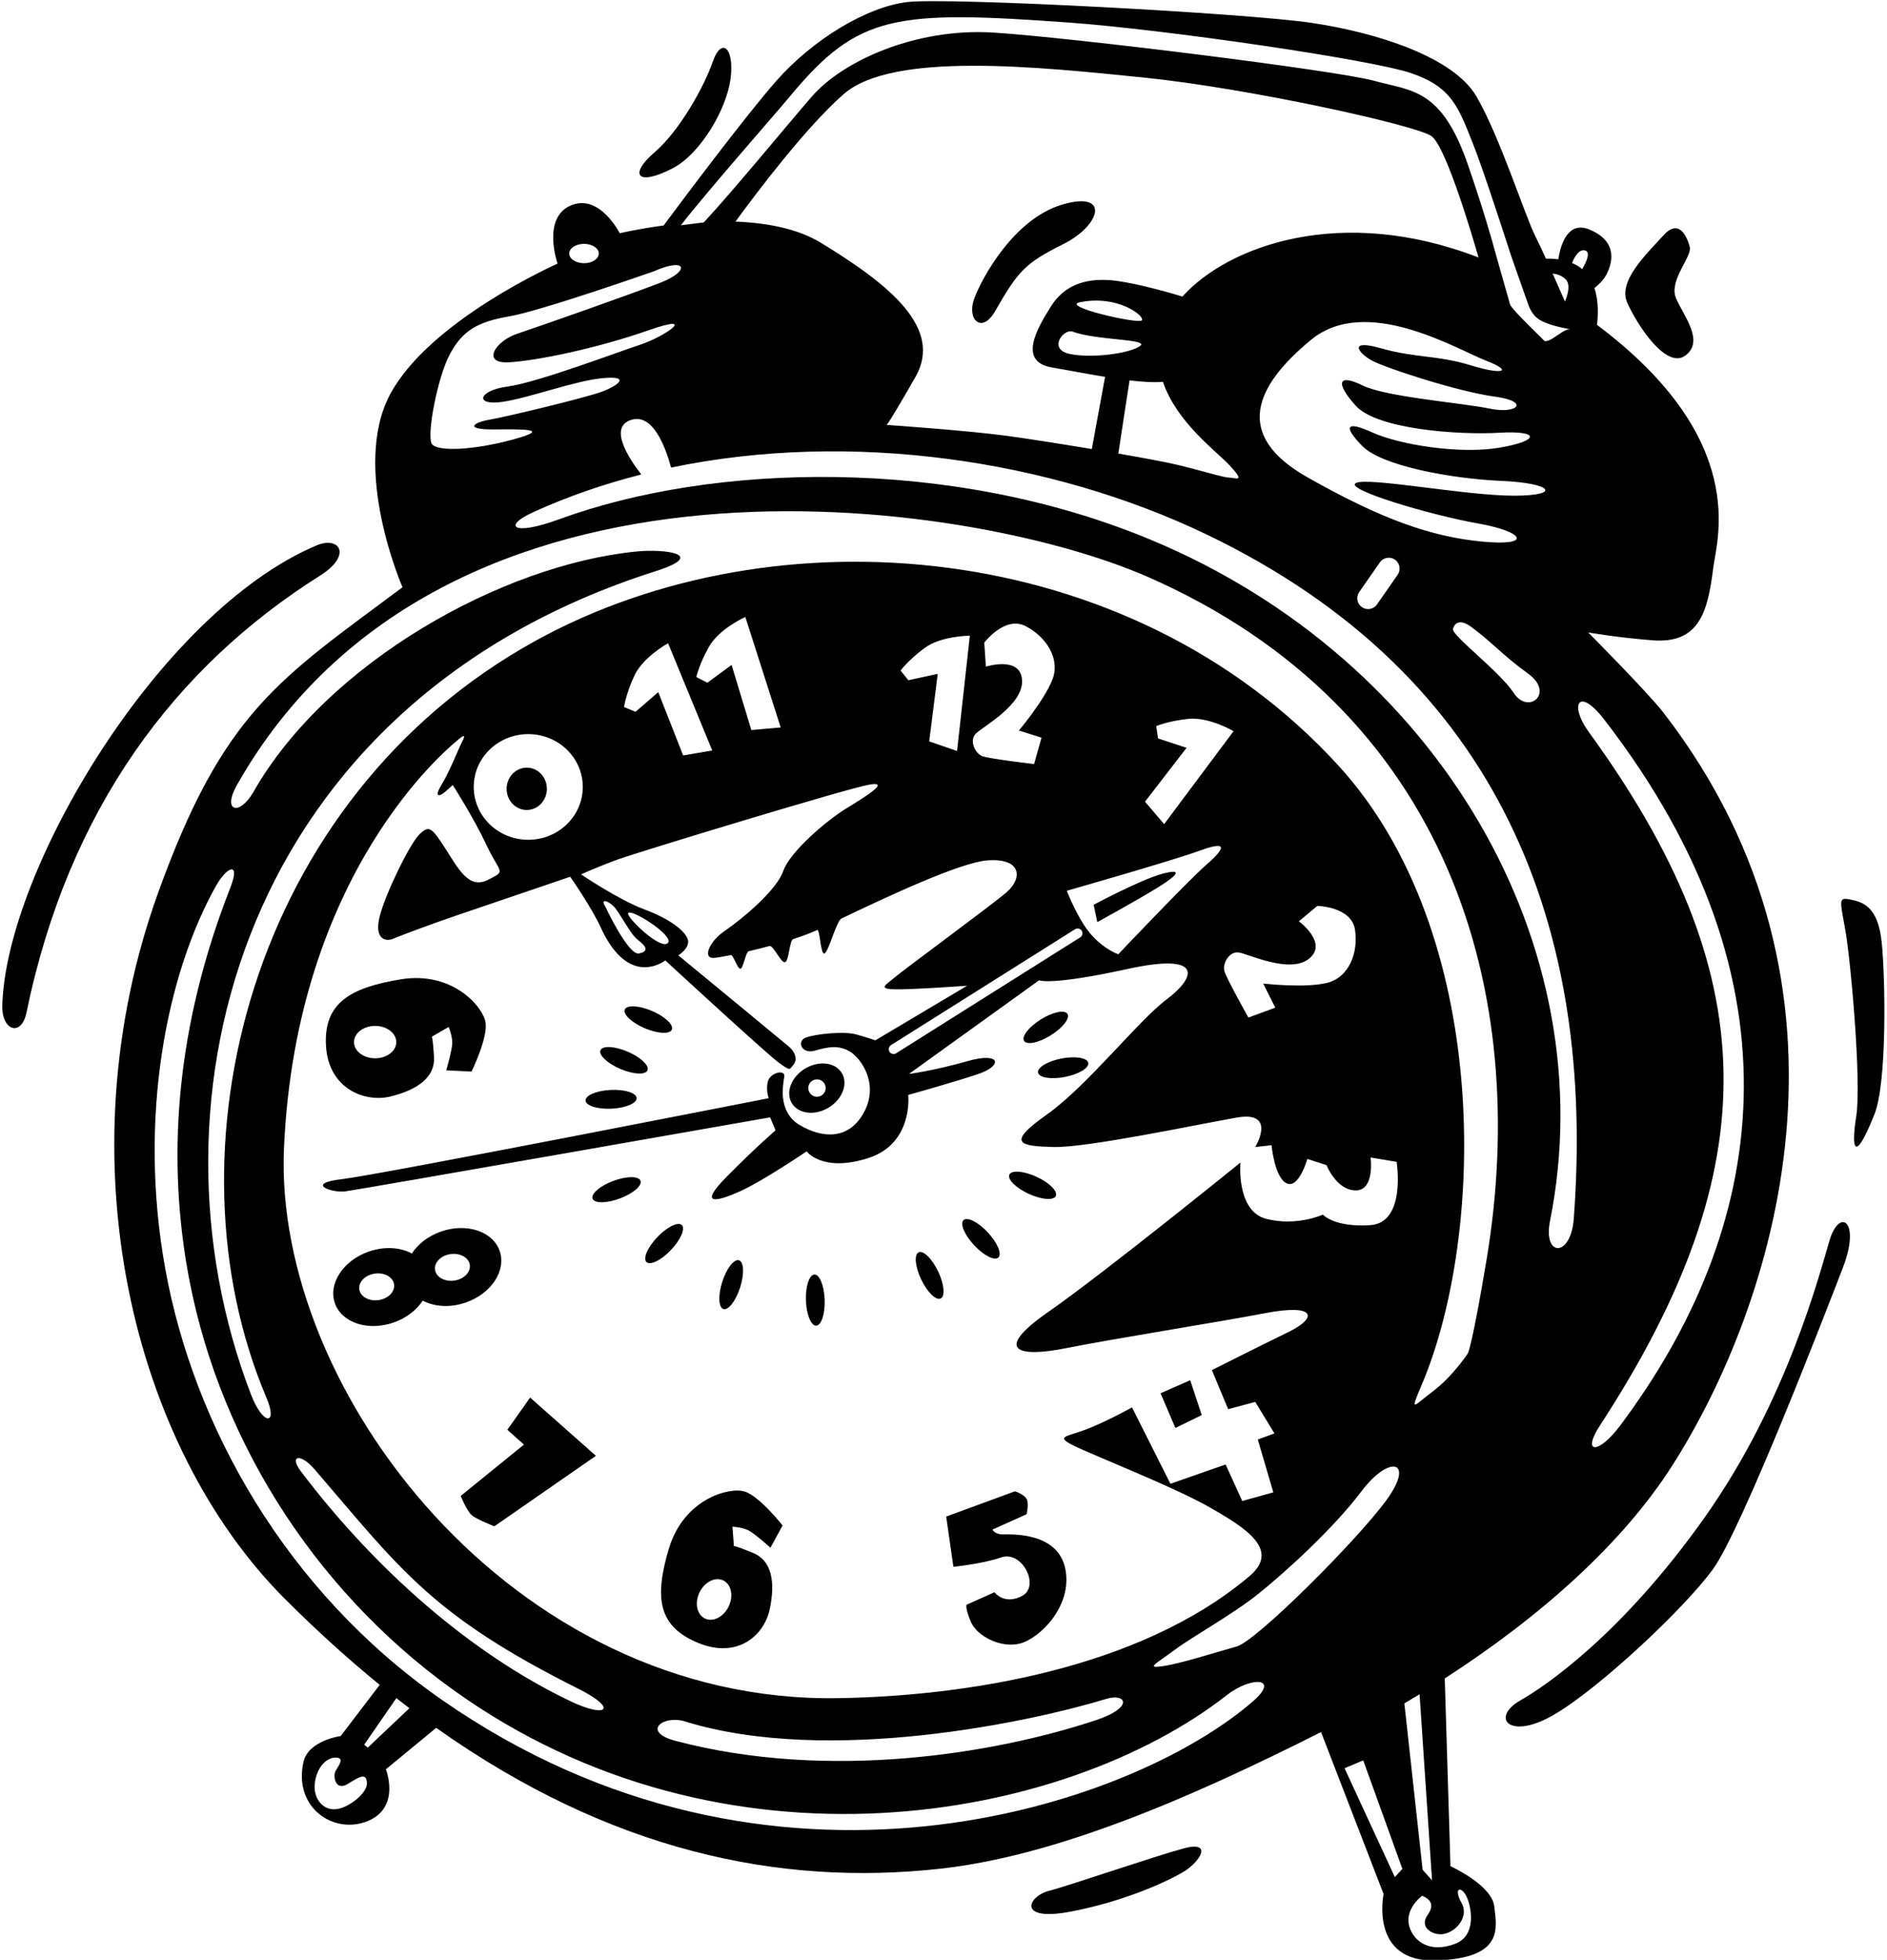 <?xml version="1.0" encoding="UTF-8"?>
<svg xmlns="http://www.w3.org/2000/svg" xmlns:xlink="http://www.w3.org/1999/xlink" width="522pt" height="542pt" viewBox="0 0 522 542" version="1.1">
<g id="surface1">
<path style=" stroke:none;fill-rule:nonzero;fill:rgb(0%,0%,0%);fill-opacity:1;" d="M 229.211 306.324 C 233.031 304.023 234.672 299.742 232.871 296.758 C 231.078 293.773 226.523 293.223 222.703 295.523 C 218.887 297.824 217.246 302.105 219.043 305.09 C 220.84 308.07 225.391 308.625 229.211 306.324 Z M 226 298.5 C 227.328 298.5 228.406 299.578 228.406 300.906 C 228.406 302.234 227.328 303.312 226 303.312 C 224.672 303.312 223.594 302.234 223.594 300.906 C 223.594 299.578 224.672 298.5 226 298.5 "/>
<path style=" stroke:none;fill-rule:nonzero;fill:rgb(0%,0%,0%);fill-opacity:1;" d="M 178.328 284.352 C 181.914 285.887 185.285 286.066 185.848 284.75 C 186.41 283.434 183.957 281.121 180.367 279.586 C 176.777 278.047 173.41 277.867 172.848 279.184 C 172.281 280.5 174.738 282.812 178.328 284.352 "/>
<path style=" stroke:none;fill-rule:nonzero;fill:rgb(0%,0%,0%);fill-opacity:1;" d="M 171.59 295.609 C 175.18 297.145 178.547 297.324 179.109 296.008 C 179.672 294.691 177.219 292.379 173.629 290.844 C 170.039 289.305 166.672 289.129 166.109 290.441 C 165.547 291.762 168 294.074 171.59 295.609 "/>
<path style=" stroke:none;fill-rule:nonzero;fill:rgb(0%,0%,0%);fill-opacity:1;" d="M 287.16 296.637 C 287.434 298.043 290.766 298.578 294.598 297.832 C 298.43 297.086 301.316 295.34 301.039 293.934 C 300.77 292.527 297.438 291.996 293.605 292.742 C 289.773 293.488 286.887 295.234 287.16 296.637 "/>
<path style=" stroke:none;fill-rule:nonzero;fill:rgb(0%,0%,0%);fill-opacity:1;" d="M 290.66 286.328 C 293.973 284.262 296.047 281.602 295.289 280.387 C 294.531 279.172 291.23 279.859 287.918 281.926 C 284.602 283.992 282.527 286.648 283.285 287.867 C 284.043 289.082 287.344 288.391 290.66 286.328 "/>
<path style=" stroke:none;fill-rule:nonzero;fill:rgb(0%,0%,0%);fill-opacity:1;" d="M 138.227 345.961 C 136.348 340.535 129.09 338.129 122.016 340.578 C 118.453 341.816 115.621 344.051 113.926 346.656 C 110.734 344.945 106.352 344.621 102.031 346.121 C 94.961 348.574 90.754 354.961 92.633 360.383 C 94.516 365.809 101.773 368.215 108.844 365.762 C 112.406 364.527 115.238 362.293 116.938 359.688 C 120.129 361.398 124.512 361.719 128.828 360.223 C 135.902 357.77 140.109 351.383 138.227 345.961 Z M 104.719 359.547 C 102.066 359.922 99.68 358.586 99.395 356.562 C 99.109 354.539 101.031 352.594 103.688 352.219 C 106.34 351.844 108.727 353.18 109.012 355.203 C 109.297 357.23 107.375 359.172 104.719 359.547 Z M 120.344 351.168 C 120.059 349.145 121.98 347.199 124.633 346.824 C 127.289 346.449 129.676 347.785 129.961 349.809 C 130.246 351.836 128.324 353.777 125.668 354.152 C 123.016 354.527 120.629 353.191 120.344 351.168 "/>
<path style=" stroke:none;fill-rule:nonzero;fill:rgb(0%,0%,0%);fill-opacity:1;" d="M 169.172 306.609 C 173.074 306.418 176.18 305.105 176.109 303.676 C 176.039 302.246 172.82 301.238 168.922 301.43 C 165.02 301.617 161.914 302.93 161.984 304.359 C 162.055 305.789 165.273 306.797 169.172 306.609 "/>
<path style=" stroke:none;fill-rule:nonzero;fill:rgb(0%,0%,0%);fill-opacity:1;" d="M 140.344 395.41 L 144.941 399.508 L 127.441 413.711 C 127.441 413.711 129.172 417.965 130.57 419.098 C 131.973 420.23 136.742 422.109 136.742 422.109 L 164.844 402.609 L 146.645 386.508 L 140.344 395.41 "/>
<path style=" stroke:none;fill-rule:nonzero;fill:rgb(0%,0%,0%);fill-opacity:1;" d="M 200.109 362.008 C 201.473 362.445 203.547 359.785 204.738 356.066 C 205.93 352.352 205.793 348.98 204.43 348.543 C 203.066 348.105 200.992 350.766 199.801 354.484 C 198.609 358.203 198.746 361.57 200.109 362.008 "/>
<path style=" stroke:none;fill-rule:nonzero;fill:rgb(0%,0%,0%);fill-opacity:1;" d="M 108.102 303.219 C 115.445 301.387 120.395 297.953 120.059 292.32 C 119.727 286.688 119.441 286.711 119.441 286.711 L 124.109 284.008 C 124.109 284.008 125.109 286.344 125.109 288.344 C 125.109 290.344 123.441 296.008 123.441 296.008 L 130.441 296.344 C 130.441 296.344 134.984 287.105 134.32 282.773 C 133.652 278.441 125.219 268.5 110.887 270.836 C 96.551 273.168 89.512 277.594 90.18 289.258 C 90.844 300.926 100.754 305.047 108.102 303.219 Z M 103.777 283.719 C 107.004 283.719 109.621 285.723 109.621 288.199 C 109.621 290.672 107.004 292.676 103.777 292.676 C 100.547 292.676 97.93 290.672 97.93 288.199 C 97.93 285.723 100.547 283.719 103.777 283.719 "/>
<path style=" stroke:none;fill-rule:nonzero;fill:rgb(0%,0%,0%);fill-opacity:1;" d="M 293.742 56.609 C 280.41 60.609 271.539 76.969 269.473 82.672 C 267.402 88.371 271.598 92.438 275.242 86.109 C 281.641 74.996 283.414 72.867 294.082 67.535 C 304.746 62.199 307.074 52.609 293.742 56.609 "/>
<path style=" stroke:none;fill-rule:nonzero;fill:rgb(0%,0%,0%);fill-opacity:1;" d="M 327.445 511.184 C 319.254 513.379 294.609 521.844 290.441 522.844 C 284.273 524.324 281.109 531.508 296.109 528.676 C 311.109 525.844 323.27 520.188 327.602 517.523 C 331.938 514.855 335.637 508.984 327.445 511.184 "/>
<path style=" stroke:none;fill-rule:nonzero;fill:rgb(0%,0%,0%);fill-opacity:1;" d="M 88.551 159.184 C 97.551 153.516 93.906 148.16 87.57 150.836 C 44.141 169.176 1.707 240.5 0.633 278.055 C 0.434 285.055 5.918 286.871 7.336 280 C 18.953 223.613 48.492 184.406 88.551 159.184 "/>
<path style=" stroke:none;fill-rule:nonzero;fill:rgb(0%,0%,0%);fill-opacity:1;" d="M 466.242 98.309 C 471.574 94.309 465.758 87.402 463.645 82.508 C 461.527 77.617 468.109 71.008 467.441 68.344 C 466.777 65.676 464.551 60.27 460.242 65.008 C 455.477 70.254 447.477 77.711 450.145 83.711 C 452.809 89.711 460.91 102.309 466.242 98.309 "/>
<path style=" stroke:none;fill-rule:nonzero;fill:rgb(0%,0%,0%);fill-opacity:1;" d="M 185.969 46.602 C 193.812 42.598 201.129 30.016 202.129 21.516 C 203.129 13.016 199.504 10.27 197.18 17.043 C 194.855 23.816 188.059 36.133 181.059 42.133 C 174.059 48.133 175.992 51.691 185.969 46.602 "/>
<path style=" stroke:none;fill-rule:nonzero;fill:rgb(0%,0%,0%);fill-opacity:1;" d="M 169.645 326.59 C 165.988 327.957 163.43 330.152 163.93 331.492 C 164.43 332.836 167.805 332.816 171.461 331.449 C 175.117 330.082 177.68 327.887 177.176 326.547 C 176.676 325.203 173.305 325.223 169.645 326.59 "/>
<path style=" stroke:none;fill-rule:nonzero;fill:rgb(0%,0%,0%);fill-opacity:1;" d="M 145.715 224.004 C 148.789 224.004 151.281 221.383 151.281 218.148 C 151.281 214.914 148.789 212.297 145.715 212.297 C 142.641 212.297 140.145 214.914 140.145 218.148 C 140.145 221.383 142.641 224.004 145.715 224.004 "/>
<path style=" stroke:none;fill-rule:nonzero;fill:rgb(0%,0%,0%);fill-opacity:1;" d="M 320.516 245.293 C 325.848 241.961 327.379 240.07 321.441 241.676 C 315.508 243.281 302.543 250.211 302.543 250.211 L 303.543 255.008 C 303.543 255.008 315.184 248.629 320.516 245.293 "/>
<path style=" stroke:none;fill-rule:nonzero;fill:rgb(0%,0%,0%);fill-opacity:1;" d="M 185.598 345.699 C 188.293 342.875 189.637 339.781 188.602 338.797 C 187.566 337.805 184.539 339.297 181.844 342.121 C 179.148 344.945 177.805 348.039 178.84 349.027 C 179.879 350.016 182.902 348.527 185.598 345.699 "/>
<path style=" stroke:none;fill-rule:nonzero;fill:rgb(0%,0%,0%);fill-opacity:1;" d="M 401.242 516.109 L 399.66 464.18 C 426.203 447.043 448.898 426.844 462.703 405.145 C 490.422 361.586 519.555 274.039 460.227 197.168 C 455.832 191.477 439.344 174.91 439.344 174.91 C 439.344 174.91 447.406 176.328 457.188 177.082 C 470.188 178.082 472.441 169.008 473.941 157.008 C 474.938 149.059 484.082 121.527 441.766 89.836 C 442.066 87.496 442.301 83.406 441.066 79.672 C 442.152 78.801 443.453 77.574 444.223 76.207 C 445.723 73.539 448.184 66.98 439.684 63.48 C 433.723 61.023 431.727 67.582 431.066 71.719 C 429.812 71.543 428.637 71.508 427.648 71.527 C 426.504 69.008 425.477 66.812 424.773 65.441 C 421.938 59.906 414.797 37.488 408.379 26.594 C 401.965 15.695 380.734 8.977 362.734 6.312 C 344.734 3.645 262.328 -0.77 250.992 0.566 C 239.66 1.898 224.777 11.008 214.777 22.344 C 206.309 31.941 188.754 55.402 183.578 62.359 C 176.395 63.312 171.441 64.508 171.441 64.508 C 171.441 64.508 165.832 53.348 157.832 56.848 C 149.832 60.348 154.242 72.91 154.242 72.91 C 154.242 72.91 118.941 88.508 107.941 109.008 C 96.941 129.508 111.344 162.41 111.344 162.41 C 77.32 187.82 61.852 196.59 43.707 246.992 C 17.164 320.727 36.738 400.102 78.805 442.168 C 87.59 450.953 96.34 458.859 105.039 465.953 L 94.242 480.109 C 94.242 480.109 85.277 481.309 83.941 487.309 C 81.113 500.039 92.488 507.508 101.816 503.582 C 110.934 499.742 106.742 489.309 106.742 489.309 L 120.668 477.844 C 168.773 511.918 215.469 521.699 260.027 516.809 C 292.184 513.281 329.34 497.234 365.441 479.008 L 382.742 523.809 C 382.742 523.809 378.734 542.832 397.402 542.168 C 416.066 541.5 414.035 533.266 413.367 527.266 C 412.699 521.266 401.242 516.109 401.242 516.109 Z M 435.344 337.109 C 434.535 347.816 426.777 347.676 428.777 337.676 C 443.957 261.773 398.086 182.496 318.398 149.297 C 262.559 126.027 196.852 128.148 154.684 143.605 C 141.801 148.328 138.996 145.535 147.441 141.676 C 157.02 137.301 167.066 133.848 177.406 131.219 C 174.016 126.871 168.188 118.098 174.645 116.109 C 180.551 114.293 184.023 123.352 185.637 129.312 C 235.352 118.93 290.719 127.148 333.723 147.781 C 415.465 186.996 441.379 257.254 435.344 337.109 Z M 379.441 99.676 C 383.145 101.742 403.441 108.344 413.441 109.676 C 423.441 111.008 419.742 114.609 412.109 113.008 C 404.477 111.41 383.484 109.82 376.871 106.574 C 370.254 103.328 369.223 105.727 375.043 112.211 C 380.863 118.695 403.398 120.348 414.777 119.676 C 426.152 119.004 425.902 121.953 414.734 123.82 C 403.57 125.688 386.988 122.941 379.652 119.605 C 372.32 116.273 371.512 117.879 376.844 123.344 C 382.18 128.809 401.293 132.387 415.402 132.996 C 429.512 133.605 432.074 137.086 418.742 137.086 C 405.406 137.086 378.141 131.809 375.043 133.609 C 371.941 135.41 396.012 142.512 408.863 144.766 C 421.711 147.02 424.07 151.117 410.07 149.785 C 396.07 148.453 382.504 143.773 361.695 132.012 C 340.891 120.246 347.293 106.68 362.625 94.016 C 377.961 81.348 402.934 96.59 411.273 99.824 C 418.625 102.672 415.844 103.809 406.777 101.008 C 397.711 98.211 391.441 99.008 382.109 96.344 C 372.777 93.676 375.742 97.609 379.441 99.676 Z M 418.777 191.676 C 414.746 185.562 401.441 175.676 401.941 173.91 C 402.441 172.145 403.992 171.164 407.027 173.402 C 412.828 177.684 415.441 181.008 422.777 186.344 C 430.109 191.676 422.805 197.789 418.777 191.676 Z M 386.633 158.953 L 380.918 167.16 C 379.973 168.52 378.102 168.855 376.742 167.91 C 375.383 166.961 375.051 165.094 375.996 163.734 L 381.711 155.527 C 382.656 154.168 384.527 153.832 385.887 154.777 C 387.246 155.727 387.578 157.598 386.633 158.953 Z M 327.098 82.012 C 321.488 80.305 311.934 77.754 306.691 77.457 C 300.066 77.082 294.406 78.84 290.656 84.84 C 286.906 90.84 281.449 100.039 291.066 101.645 C 295.195 102.332 300.477 103.371 305.695 104.227 L 302.027 124.184 C 292.93 122.664 283.672 121.227 278.441 120.52 C 267.453 119.039 245.273 117.512 245.242 117.508 C 245.273 117.508 245.812 117.266 253.254 104.219 C 260.953 90.719 246.02 78.68 227.07 67.133 C 220.555 63.164 211.949 61.613 203.453 61.285 C 209.18 53.441 222.945 35.164 233.383 26.031 C 246.891 14.211 286.945 18.473 316.066 21.41 C 345.188 24.352 391.41 34.547 395.941 37.609 C 399.949 40.316 407.34 65.422 409.004 71.211 C 371.109 56.535 339.762 67.922 327.098 82.012 Z M 315.344 95.711 C 312.543 97.711 302.258 99.172 295.992 97.902 C 289.727 96.637 294.195 90.801 296.727 91.719 C 303.602 94.211 318.145 93.711 315.344 95.711 Z M 298.773 83.578 C 309.367 81.461 316.887 87.543 315.852 88.609 C 314.816 89.676 293.145 84.707 298.773 83.578 Z M 312.469 105.199 C 316.012 105.621 319.238 105.82 321.703 105.602 C 325.461 116.742 336.586 124.914 339.957 128.496 C 344.836 133.68 341.754 132.086 340.125 132.09 C 338.5 132.094 333.625 130.477 325.938 128.605 C 322.902 127.867 316.582 126.688 309.367 125.434 C 310.164 120.172 311.848 109.062 312.469 105.199 Z M 443.809 199.039 C 500.297 272.184 488.652 340.285 448.109 394.344 C 442.109 402.344 437.5 402.039 442.559 394.277 C 489.441 322.344 487.941 269.027 439.441 202.344 C 434.109 195.008 436.551 189.641 443.809 199.039 Z M 438.441 69.258 C 440.098 69.656 438.883 72.379 437.691 74.43 C 436.824 73.703 435.867 73.152 434.871 72.734 C 435.574 71.008 436.789 68.863 438.441 69.258 Z M 433.098 77.242 C 434.477 78.621 433.781 81.297 432.91 83.379 C 431.883 81.023 430.688 78.301 429.5 75.641 C 430.715 75.785 432.062 76.207 433.098 77.242 Z M 218.777 26.344 C 237.422 3.969 247.594 2.75 295.941 6.258 C 321.98 8.148 379.129 16.414 390.375 20.238 C 401.621 24.059 403.441 29.676 407.441 39.676 C 409.711 45.344 414.352 59.391 417.945 70.508 C 418.422 71.969 421.129 79.566 422.664 83.934 C 422.871 84.527 423.707 87.23 426.102 88.57 C 429.406 90.422 434.52 90.941 434.594 91.184 C 432.895 90.324 428.875 95.016 427.191 94.258 C 427.145 94.059 418.117 85.574 417.723 84.18 C 416.488 79.828 414.105 71.492 413.879 70.641 C 412.512 65.531 410.102 57.281 406.109 45.676 C 398.777 24.344 390.547 25.223 380.109 22.344 C 369.676 19.461 296.109 10.344 274.777 9.008 C 253.441 7.676 233.191 16.754 224.527 26.754 C 217.906 34.395 202.523 53.113 194.691 61.508 C 194.156 61.543 188.871 62.27 188.344 62.309 C 195.477 53.086 213.711 32.422 218.777 26.344 Z M 161.551 67.441 C 163.809 67.441 165.641 68.641 165.641 70.117 C 165.641 71.594 163.809 72.793 161.551 72.793 C 159.297 72.793 157.465 71.594 157.465 70.117 C 157.465 68.641 159.297 67.441 161.551 67.441 Z M 124.473 97.902 C 127.973 91.402 132.121 88.992 140.961 87.473 C 149.801 85.949 180.941 75.008 180.941 75.008 C 189.941 71.008 191.141 74.91 182.578 78.23 C 174.02 81.547 149.043 90.309 143.043 92.309 C 137.043 94.309 132.934 100.684 140.945 100.188 C 148.961 99.688 165.391 96.246 179.391 91.348 C 193.391 86.445 183.973 93.062 177.129 95.316 C 170.285 97.574 148.586 105.809 140.387 106.906 C 132.184 108.008 131.242 112.27 138.945 111.141 C 146.645 110.012 158.898 105.301 166.816 104.57 C 174.734 103.836 170.871 106.727 166.398 108.363 C 161.93 110.004 140.148 115.262 135.445 116.059 C 130.746 116.859 128.504 118.828 136.504 118.762 C 144.508 118.695 152.953 118.539 141.953 121.539 C 130.953 124.539 121.102 124.93 119.504 122.828 C 117.902 120.73 120.973 104.402 124.473 97.902 Z M 65.586 217.016 C 122.68 116.477 268.055 137.84 317.484 159.527 C 400.938 196.145 423.543 274.465 411.238 348.305 C 407.238 372.305 406.043 374.309 406.043 374.309 C 406.043 374.309 401.77 380.73 396.438 384.73 C 391.102 388.73 389.812 391.121 393.195 383.195 C 411.098 341.23 412.52 257.984 370.273 211.754 C 312.477 148.496 214.488 140.672 148.207 177.18 C 68.855 220.891 44.906 318.785 73.734 386.613 C 76.965 394.219 72.777 394.344 69.441 385.676 C 38.027 303.988 67.035 194.344 181.246 158.004 C 195.914 153.336 184.031 151.734 176.074 152.52 C 138.848 156.18 90.449 183.309 70.109 219.008 C 66.262 225.766 61.32 224.523 65.586 217.016 Z M 289.941 362.855 C 274.609 373.52 281.539 375.516 294.871 372.848 C 308.207 370.184 336.07 365.812 350.07 363.145 C 364.07 360.477 364.594 364.391 356.461 368.355 C 348.328 372.32 335.242 378.91 335.242 378.91 L 339.742 389.711 L 347.242 387.711 L 352.543 396.41 L 347.941 398.109 L 352.242 412.711 L 343.645 415.109 L 339.043 405.008 L 323.777 410.344 L 313.145 389.211 C 313.145 389.211 307.676 392.328 301.621 394.852 C 295.562 397.371 291.512 397.043 296.844 399.711 C 302.176 402.375 324.609 411.145 334.543 416.809 C 344.477 422.477 354.316 428.555 345.648 435.887 C 315.191 461.656 266.914 469.074 231.816 469.633 C 141.527 471.07 75.641 384.312 78.555 317.586 C 81.887 241.254 123.988 206.953 126.156 205.055 C 128.324 203.16 128.965 202.934 127.812 205.188 C 126.656 207.438 124.484 213.176 122.152 217.008 C 119.816 220.844 121.777 220.176 123.109 219.008 C 124.441 217.844 125.242 217.109 125.242 217.109 C 125.242 217.109 131.008 226.051 134.672 233.883 C 138.34 241.719 140.242 240.695 134.906 243.363 C 129.574 246.027 126.672 240.031 123.004 234.367 C 119.336 228.699 118.609 228.176 115.941 230.844 C 113.277 233.508 106.625 247.137 105.027 253.473 C 103.434 259.809 106.785 260.453 108.652 259.652 C 110.52 258.855 118.941 255.676 126.277 253.176 C 133.609 250.676 157.734 242.469 157.734 242.469 C 157.734 242.469 163.672 250.934 166.277 256.676 C 168.883 262.418 172.469 266.488 176.637 267.32 C 180.801 268.156 184.043 265.609 184.043 265.609 C 184.043 265.609 212.348 291.703 215.539 293.965 C 218.73 296.227 218.285 295.859 219.418 294.559 C 220.551 293.258 220.293 291.188 218.125 289.352 C 215.961 287.52 187.645 264.211 187.645 264.211 C 187.645 264.211 190.941 262.176 190.277 259.844 C 189.609 257.508 185.406 254.16 178.242 251.496 C 171.074 248.828 160.742 241.809 160.742 241.809 C 160.742 241.809 165.441 239.676 170.941 237.676 C 176.441 235.676 234.57 217.973 240.57 216.973 C 246.57 215.973 239.109 220.508 233.941 223.676 C 228.777 226.844 218.5 235.551 216.668 240.883 C 214.836 246.219 205.277 254.18 200.613 257.348 C 195.945 260.512 194.41 265.082 197.41 264.914 C 198.176 264.871 199.883 264.598 202.137 264.148 C 202.93 263.988 203.957 268.086 204.863 267.887 C 205.641 267.719 206.281 263.262 207.121 263.062 C 208.945 262.641 210.891 262.156 212.855 261.629 C 213.914 261.348 216.09 266.414 217.145 266.109 C 218.305 265.77 218.34 260.055 219.449 259.695 C 221.918 258.898 224.199 258.059 226.043 257.211 C 226.852 256.84 226.945 264.23 228.109 263.676 C 229.227 263.145 231.398 254.676 232.777 254.016 C 244.805 248.277 265.535 238.473 273.234 237.934 C 282.734 237.266 282.895 242.973 278.395 246.805 C 273.895 250.637 249.633 268.441 247.441 270.348 C 245.254 272.25 242.754 273.426 247.172 273.59 C 251.59 273.758 267.543 272.609 267.543 272.609 L 242.145 287.711 C 242.145 287.711 240.352 287.078 236.941 286.094 C 233.535 285.109 225.602 285.941 222.934 286.941 C 220.27 287.941 221.77 291.645 225.438 290.559 C 229.102 289.477 232.016 288.977 235.098 290.809 C 238.18 292.641 243.219 299.68 239.051 307.516 C 234.883 315.348 227.527 314.844 221.277 311.176 C 215.027 307.508 216.613 299.938 216.953 297.82 C 217.316 295.57 213.109 296.66 212.441 298.996 C 211.773 301.328 212.645 303.711 212.645 303.711 C 212.645 303.711 104.824 324.926 94.543 326.109 C 84.262 327.293 91.809 329.926 95.41 329.492 C 99.012 329.059 213.043 309.008 213.043 309.008 L 214.543 312.609 C 214.543 312.609 209.371 317 201.105 325.34 C 192.844 333.676 198.355 332.305 204.688 329.473 C 211.02 326.637 223.145 318.41 223.145 318.41 C 223.145 318.41 227.422 324.305 240.09 320.305 C 252.754 316.305 251.242 302.809 251.242 302.809 C 251.242 302.809 263.824 299.312 270.645 297.008 C 277.461 294.711 276.93 290.805 267.594 293.473 C 258.262 296.137 251.441 297.008 251.441 297.008 L 287.441 271.109 C 287.441 271.109 290.551 272.648 311.883 267.98 C 333.215 263.312 330.777 270.344 322.777 276.344 C 314.777 282.344 300.777 300.344 289.441 308.344 C 278.109 316.344 282.277 316.953 291.402 317.211 C 300.523 317.465 330.734 311.074 342.07 309.074 C 353.402 307.074 347.242 317.211 347.242 317.211 L 351.742 316.711 C 351.742 316.711 352.582 325.738 355.949 327.27 C 359.316 328.805 361.645 320.508 361.645 320.508 L 366.941 322.211 C 366.941 322.211 369.711 329.211 375.043 329.211 C 380.375 329.211 379.145 320.109 379.145 320.109 L 386.344 321.309 C 386.344 321.309 389.066 338.148 379.066 338.816 C 369.066 339.484 365.941 335.91 365.941 335.91 C 365.941 335.91 358.664 339.238 350.281 337.078 C 341.898 334.914 343.145 321.508 343.145 321.508 C 343.145 321.508 305.273 352.188 289.941 362.855 Z M 303.254 475.691 C 275.664 484.887 229.461 492.684 186.863 481.438 C 177.367 478.93 183.391 474.191 189.434 476.059 C 229.398 488.398 286.125 475.93 305.938 469.859 C 311.605 468.121 313.754 472.191 303.254 475.691 Z M 157.93 470.535 C 130.031 457.258 103.578 433.789 83.207 406.879 C 79.945 402.574 83.031 401.695 87.062 406.387 C 110.719 433.934 119.371 446.703 159.941 467.008 C 171.145 472.617 167.863 475.262 157.93 470.535 Z M 131.047 217.633 C 131.047 209.562 137.801 203.02 146.129 203.02 C 154.461 203.02 161.215 209.562 161.215 217.633 C 161.215 225.703 154.461 232.246 146.129 232.246 C 137.801 232.246 131.047 225.703 131.047 217.633 Z M 176.469 259.949 C 178.621 261.566 179.723 263.082 176.754 263.684 C 173.789 264.281 167.441 250.711 167.441 250.711 C 165.969 248.449 168.109 249.008 169.777 250.676 C 171.441 252.344 174.312 258.328 176.469 259.949 Z M 173.742 252.609 C 174.043 250.875 186.742 258.809 184.742 260.809 C 182.742 262.809 173.516 253.922 173.742 252.609 Z M 197.027 207.551 L 188.984 208.922 L 182.094 191.406 L 175.809 196.852 L 172.637 195.535 C 172.637 195.535 173.082 192.039 175.484 186.859 C 177.887 181.68 184.812 177.887 184.812 177.887 Z M 192.617 187.242 C 192.617 187.242 193.348 183.789 196.156 178.82 C 198.969 173.852 206.18 170.629 206.18 170.629 L 215.965 201.184 L 207.84 201.898 L 202.379 183.887 L 195.68 188.809 Z M 251.281 188.121 L 249.125 185.441 C 249.125 185.441 251.199 182.586 255.793 179.195 C 260.387 175.809 268.285 175.809 268.285 175.809 L 264.754 207.691 L 257.043 205.031 L 259.406 186.359 Z M 282.738 188.133 C 282.363 181.27 272.723 184.371 272.723 184.371 L 272.277 177.727 C 272.277 177.727 277.953 170.227 283.668 173.137 C 289.383 176.047 293.426 182.195 291.098 188.02 C 288.77 193.848 281.863 202.02 281.863 202.02 L 288.109 204.008 L 286.066 211.305 C 286.066 211.305 273.809 209.867 271.781 209.141 C 269.758 208.41 268.066 204.844 269.91 202.918 C 271.754 200.992 283.113 194.996 282.738 188.133 Z M 320.344 204.211 L 319.844 200.809 C 319.844 200.809 323.078 199.398 328.758 198.805 C 334.434 198.207 341.242 202.211 341.242 202.211 L 322.043 227.91 L 316.742 221.711 L 328.242 206.809 Z M 359.305 254.789 L 364.422 250.527 C 364.422 250.527 373.824 250.723 374.824 257.055 C 375.824 263.387 373.223 270.273 367.145 271.809 C 361.062 273.348 349.441 272.008 349.441 272.008 L 352.777 278.676 L 345.344 281.41 C 345.344 281.41 339.305 270.645 338.707 268.578 C 338.105 266.512 340.004 263.047 342.645 263.41 C 345.285 263.77 356.809 269.441 362.145 265.109 C 367.477 260.777 359.305 254.789 359.305 254.789 Z M 331.836 235.27 C 339.641 232.43 339.125 234.414 333.789 239.082 C 328.457 243.746 309.344 263.91 309.344 263.91 C 309.344 263.91 303.746 261.996 299.742 255.629 C 296.969 251.219 295.109 246.344 295.109 246.344 C 295.109 246.344 324.023 238.109 331.836 235.27 Z M 297.395 256.984 C 298.02 256.59 298.84 256.777 299.234 257.402 C 299.625 258.023 299.438 258.848 298.812 259.238 L 247.895 291.289 C 247.27 291.68 246.445 291.492 246.055 290.871 C 245.664 290.246 245.852 289.426 246.473 289.031 Z M 92.945 500.34 C 89.32 500.715 86.59 497.383 87.09 493.133 C 87.59 488.883 90.305 485.801 93.188 486.094 C 95.43 486.32 93.449 488.516 92.773 489.895 C 92.098 491.273 92.789 495.461 96.227 493.336 C 99.668 491.211 101.258 490.262 101.508 493.012 C 101.758 495.762 96.57 499.965 92.945 500.34 Z M 101.742 483.309 L 100.742 482.508 L 109.641 469.621 C 110.848 470.566 112.055 471.496 113.258 472.41 Z M 346.602 470.504 C 312.855 499.852 213.211 533.492 122.133 470.023 C 79.016 439.973 53.586 394.297 45.73 350.957 C 38.062 308.66 46.27 269.02 59.742 245.008 C 62.738 239.672 66.672 237.949 63.672 245.613 C 48.793 283.645 46.465 318.262 51.508 349.105 C 59.16 395.891 86.027 438.996 125.141 467.172 C 200.406 521.398 294.777 503.676 339.363 468.801 C 346.09 463.539 354.27 463.84 346.602 470.504 Z M 342.082 455.352 C 336.582 456.852 326.598 460.117 321.445 460.816 C 316.867 461.441 319.883 460.059 324.98 456.262 C 330.078 452.461 340.891 446.547 348.051 440.816 C 355.211 435.09 368.754 422.867 376.566 412.492 C 384.375 402.121 391.539 403.848 383.539 414.848 C 375.539 425.848 347.582 453.852 342.082 455.352 Z M 385.855 519.125 L 371.941 489.008 L 377.109 486.844 L 387.941 516.844 Z M 392.699 468.551 L 396.145 520.008 L 393.543 517.109 L 388.488 471.082 C 389.898 470.246 391.305 469.402 392.699 468.551 Z M 402.633 537.527 C 396.633 539.859 392.582 537.773 390.746 534.773 C 387.094 528.793 393.418 524.289 393.418 524.289 C 395.805 525.301 396.879 526.832 394.879 529.668 C 392.879 532.5 395.258 534.602 397.953 534.898 C 401.941 535.344 406.664 530.477 404.328 526.309 C 401.996 522.145 404.066 521.469 405.551 524.242 C 407.035 527.02 408.633 535.191 402.633 537.527 "/>
<path style=" stroke:none;fill-rule:nonzero;fill:rgb(0%,0%,0%);fill-opacity:1;" d="M 506.145 342.91 C 503.445 351.801 494.578 387.121 471.578 419.621 C 448.578 452.121 427.336 466.406 420.641 470.207 C 412.203 474.996 417.461 481.477 429.914 474.191 C 442.371 466.902 465.848 444.965 473.848 433.965 C 481.848 422.965 504.816 363.523 509.816 350.523 C 514.816 337.523 508.84 334.02 506.145 342.91 "/>
<path style=" stroke:none;fill-rule:nonzero;fill:rgb(0%,0%,0%);fill-opacity:1;" d="M 520.543 260.691 C 519.543 250.691 515.332 249.484 511.934 248.785 C 508.531 248.086 508.953 248.82 510.438 256.996 C 511.922 265.18 514.992 299.203 513.492 308.703 C 511.992 318.203 513.141 321.711 518.543 308.109 C 522.043 299.293 521.543 270.691 520.543 260.691 "/>
<path style=" stroke:none;fill-rule:nonzero;fill:rgb(0%,0%,0%);fill-opacity:1;" d="M 276.18 347.77 C 277.23 346.797 275.918 343.688 273.258 340.828 C 270.594 337.973 267.586 336.449 266.539 337.426 C 265.492 338.402 266.801 341.512 269.465 344.367 C 272.125 347.223 275.133 348.746 276.18 347.77 "/>
<path style=" stroke:none;fill-rule:nonzero;fill:rgb(0%,0%,0%);fill-opacity:1;" d="M 254.121 346.34 C 252.828 346.961 253.148 350.316 254.828 353.84 C 256.516 357.363 258.926 359.719 260.219 359.102 C 261.512 358.484 261.191 355.129 259.508 351.605 C 257.824 348.078 255.414 345.723 254.121 346.34 "/>
<path style=" stroke:none;fill-rule:nonzero;fill:rgb(0%,0%,0%);fill-opacity:1;" d="M 332.441 391.344 L 329.242 381.711 L 321.043 385.309 L 325.145 394.91 L 332.441 391.344 "/>
<path style=" stroke:none;fill-rule:nonzero;fill:rgb(0%,0%,0%);fill-opacity:1;" d="M 261.742 419.41 L 263.742 433.309 C 263.742 433.309 271.867 432.48 276.941 430.711 C 282.777 428.676 287.777 438.676 282.777 441.344 C 277.777 444.008 275.109 440.344 275.109 440.344 L 267.387 443.789 C 267.387 443.789 266.875 444.461 268.539 448.461 C 270.211 452.461 276.781 455.871 282.113 454.539 C 287.449 453.207 296.719 444.316 294.719 433.984 C 292.719 423.652 279.777 424.344 277.441 424.344 C 275.109 424.344 274.543 423.008 274.543 423.008 L 283.984 418.766 C 283.984 418.766 284.52 416.719 284.188 415.055 C 283.855 413.387 280.754 412.43 280.754 412.43 L 261.742 419.41 "/>
<path style=" stroke:none;fill-rule:nonzero;fill:rgb(0%,0%,0%);fill-opacity:1;" d="M 225.293 352.484 C 223.863 352.531 222.809 355.734 222.941 359.641 C 223.078 363.543 224.344 366.664 225.777 366.617 C 227.207 366.566 228.258 363.363 228.125 359.461 C 227.992 355.559 226.723 352.434 225.293 352.484 "/>
<path style=" stroke:none;fill-rule:nonzero;fill:rgb(0%,0%,0%);fill-opacity:1;" d="M 213.133 428.031 L 216.48 421.875 C 216.48 421.875 210.145 413.766 205.953 412.477 C 201.762 411.191 189.141 414.453 185 428.375 C 180.859 442.293 182.316 449.863 193.109 454.344 C 203.902 458.824 211.391 452.395 212.941 444.984 C 214.492 437.574 213.555 431.625 208.34 429.473 C 203.121 427.32 203.02 427.586 203.02 427.586 L 202.621 422.207 C 202.621 422.207 205.156 422.32 206.957 423.191 C 208.758 424.062 213.133 428.031 213.133 428.031 Z M 201.566 444.285 C 200.164 447.191 197.219 448.676 194.992 447.598 C 192.766 446.52 192.102 443.289 193.504 440.387 C 194.91 437.48 197.855 435.996 200.082 437.074 C 202.309 438.148 202.973 441.379 201.566 444.285 "/>
<path style=" stroke:none;fill-rule:nonzero;fill:rgb(0%,0%,0%);fill-opacity:1;" d="M 286.73 325.445 C 283.184 323.812 279.82 323.547 279.223 324.848 C 278.625 326.145 281.016 328.523 284.562 330.156 C 288.113 331.785 291.473 332.055 292.07 330.754 C 292.672 329.453 290.277 327.074 286.73 325.445 "/>
</g>
</svg>
